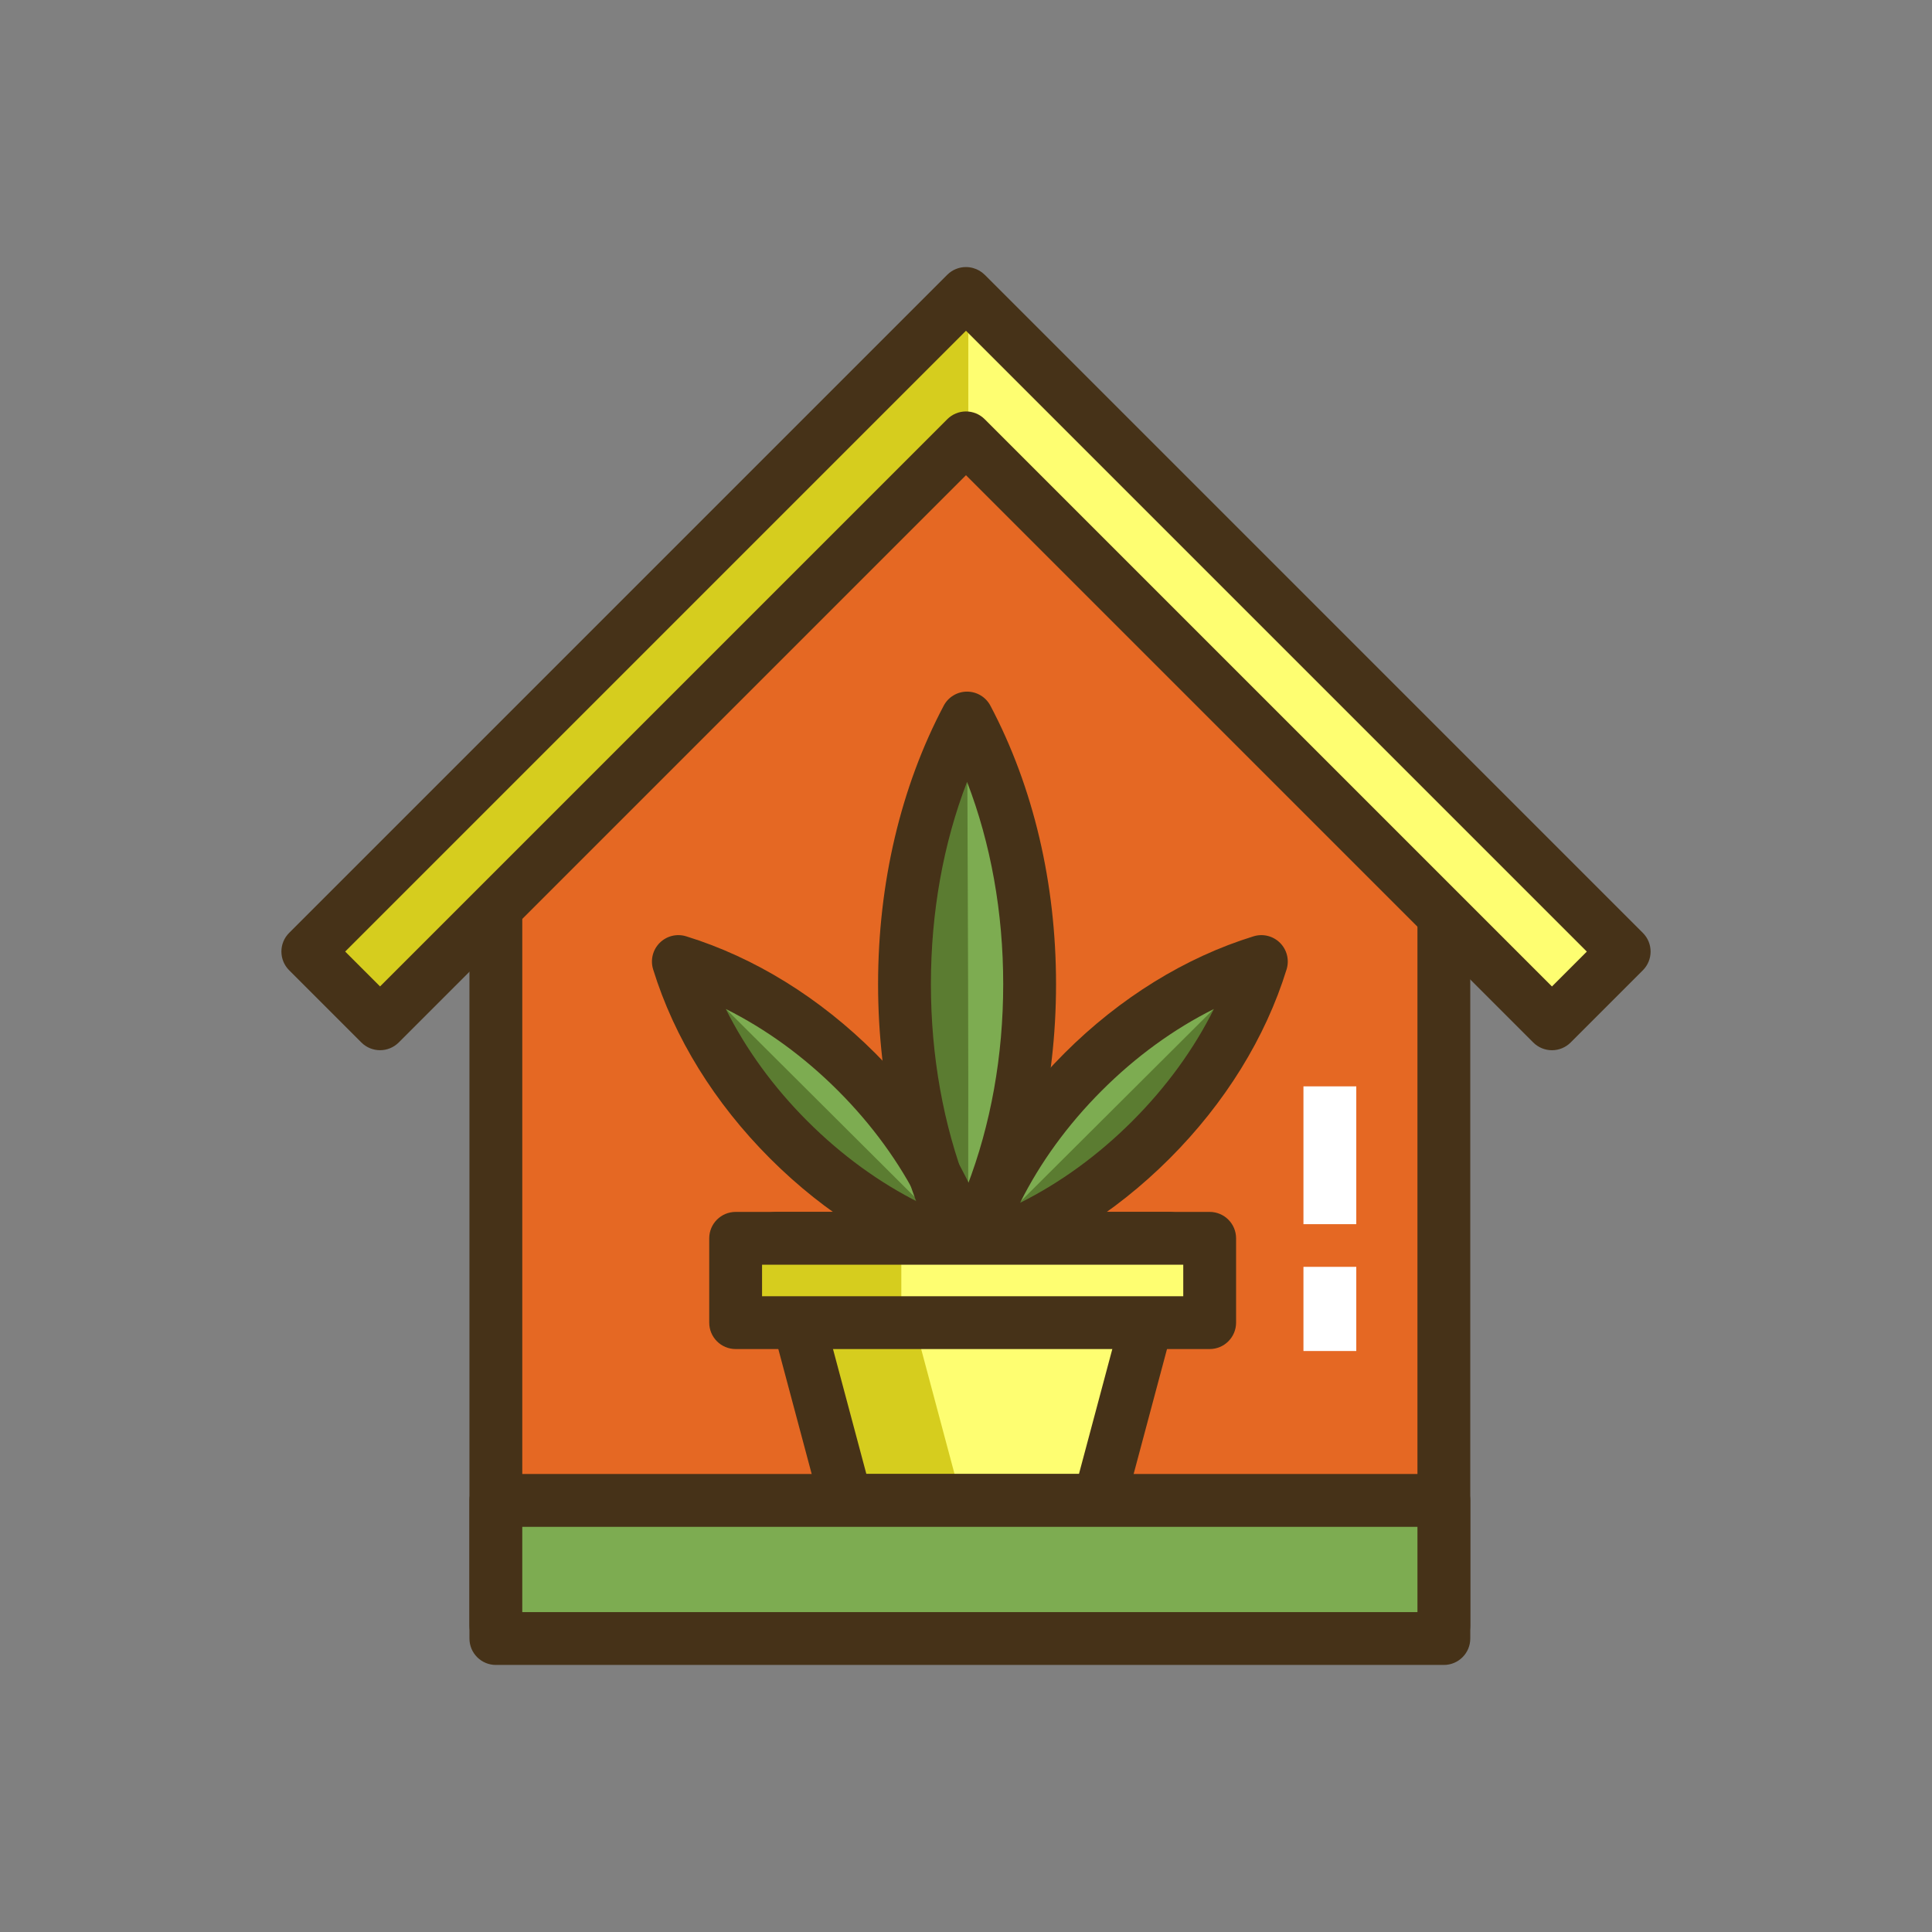 <?xml version="1.0" encoding="utf-8"?>
<!-- Generator: Adobe Illustrator 21.1.0, SVG Export Plug-In . SVG Version: 6.00 Build 0)  -->
<svg version="1.1" id="Layer_1" xmlns="http://www.w3.org/2000/svg" xmlns:xlink="http://www.w3.org/1999/xlink" x="0px" y="0px"
	 viewBox="0 0 512 512" style="enable-background:new 0 0 512 512;" xml:space="preserve">
<rect x="0" y="0" width="512" height="512" fill="#808080" stroke="none"/>
<style type="text/css">
	.st0{fill:#D6CD1E;}
	.st1{fill:#E56823;}
	.st2{fill:#FE8E46;}
	.st3{fill:#FEFE71;}
	.st4{fill:#463218;}
	.st5{fill:#7DAC51;}
	.st6{fill:#5B7C31;}
	.st7{fill:#FFFFFF;}
</style>
<g>
	<g>
		<g>
			<polygon class="st1" points="255.967,84.41 131.407,208.97 131.407,430.776 382.638,430.776 382.638,208.97 			"/>
		</g>
	</g>
	<g>
		<g>
			<path class="st5" d="M256.281,190.29c-10.416,19.705-16.58,44.101-16.58,70.519c0,26.418,6.164,50.814,16.58,70.519
				c10.417-19.705,16.581-44.101,16.581-70.519C272.861,234.39,266.697,209.994,256.281,190.29z"/>
		</g>
	</g>
	<g>
		<g>
			<path class="st6" d="M256.281,190.29c-10.416,19.705-16.58,44.101-16.58,70.519c0,26.418,6.164,50.814,16.58,70.519
				C257.021,329.927,256.281,190.29,256.281,190.29z"/>
		</g>
	</g>
	<g>
		<g>
			<path class="st5" d="M227.021,284.079c-14.331-14.331-30.909-24.221-47.248-29.26c5.038,16.34,14.929,32.917,29.26,47.248
				s30.909,24.221,47.248,29.26C251.242,314.988,241.352,298.41,227.021,284.079z"/>
		</g>
	</g>
	<g>
		<g>
			<path class="st6" d="M256.142,330.903l-76.369-76.083c5.038,16.34,14.929,32.917,29.26,47.248s30.909,24.221,47.248,29.26
				C256.237,331.186,256.186,331.044,256.142,330.903z"/>
		</g>
	</g>
	<g>
		<g>
			<g>
				<g>
					<path class="st4" d="M262.469,187.018c-1.213-2.293-3.594-3.729-6.188-3.729s-4.977,1.435-6.188,3.729
						c-11.378,21.524-17.392,47.04-17.392,73.791s6.014,52.267,17.392,73.791c1.212,2.293,3.594,3.729,6.188,3.729
						s4.976-1.435,6.188-3.729c11.378-21.523,17.393-47.04,17.393-73.791S273.847,208.541,262.469,187.018z M256.28,314.422
						c-6.295-16.35-9.58-34.611-9.58-53.613s3.285-37.263,9.58-53.613c6.296,16.349,9.581,34.611,9.581,53.613
						S262.576,298.072,256.28,314.422z"/>
				</g>
			</g>
		</g>
	</g>
	<g>
		<g>
			<g>
				<g>
					<path class="st4" d="M262.97,329.265c-5.581-18.1-16.301-35.437-30.999-50.135c-14.697-14.698-32.034-25.417-50.136-30.999
						c-2.477-0.766-5.178-0.095-7.013,1.739c-1.834,1.834-2.504,4.533-1.739,7.013c5.583,18.101,16.302,35.438,30.999,50.135
						c14.698,14.698,32.035,25.417,50.136,30.999c0.678,0.209,1.373,0.311,2.062,0.311c1.829,0,3.618-0.718,4.95-2.05
						C263.064,334.443,263.734,331.744,262.97,329.265z M213.982,297.118c-9.021-9.021-16.345-19.108-21.634-29.723
						c10.614,5.29,20.701,12.613,29.723,21.634c9.021,9.021,16.345,19.11,21.634,29.723
						C233.091,313.463,223.003,306.139,213.982,297.118z"/>
				</g>
			</g>
		</g>
	</g>
	<g>
		<g>
			<path class="st5" d="M287.024,284.079c-14.331,14.331-24.221,30.909-29.26,47.248c16.339-5.039,32.917-14.929,47.248-29.26
				c14.331-14.331,24.221-30.909,29.26-47.248C317.933,259.858,301.355,269.749,287.024,284.079z"/>
		</g>
	</g>
	<g>
		<g>
			<path class="st6" d="M257.903,330.903c-0.044,0.141-0.095,0.283-0.139,0.425c16.339-5.039,32.917-14.929,47.248-29.26
				c14.331-14.331,24.221-30.909,29.26-47.248L257.903,330.903z"/>
		</g>
	</g>
	<g>
		<g>
			<g>
				<g>
					<path class="st4" d="M339.223,249.87c-1.834-1.834-4.534-2.506-7.013-1.739c-18.102,5.582-35.438,16.301-50.135,30.999
						c-14.699,14.698-25.419,32.035-31,50.135c-0.765,2.479-0.095,5.178,1.74,7.012c1.332,1.333,3.12,2.05,4.95,2.05
						c0.688,0,1.384-0.102,2.062-0.311c18.101-5.582,35.438-16.301,50.136-30.999c14.697-14.697,25.416-32.034,30.999-50.135
						C341.727,254.403,341.057,251.705,339.223,249.87z M300.062,297.118c-9.021,9.021-19.108,16.344-29.723,21.634
						c5.289-10.613,12.613-20.702,21.635-29.723c9.021-9.021,19.107-16.344,29.722-21.634
						C316.407,278.01,309.084,288.097,300.062,297.118z"/>
				</g>
			</g>
		</g>
	</g>
	<g>
		<g>
			<polygon class="st3" points="205.671,328.168 224.221,397.626 291.308,397.626 309.858,328.168 			"/>
		</g>
	</g>
	<g>
		<g>
			<polygon class="st0" points="236.282,328.168 205.671,328.168 224.221,397.626 254.833,397.626 			"/>
		</g>
	</g>
	<g>
		<g>
			<g>
				<g>
					<path class="st4" d="M315.41,323.904c-1.325-1.725-3.377-2.736-5.552-2.736H205.671c-2.175,0-4.227,1.011-5.552,2.736
						s-1.772,3.968-1.211,6.07l18.55,69.458c0.817,3.063,3.593,5.194,6.763,5.194h67.087c3.17,0,5.945-2.131,6.763-5.194
						l18.551-69.458C317.183,327.873,316.735,325.63,315.41,323.904z M285.932,390.626h-56.335l-14.811-55.458h85.957
						L285.932,390.626z"/>
				</g>
			</g>
		</g>
	</g>
	<g>
		<g>
			<rect x="194.953" y="328.168" class="st3" width="125.623" height="22.344"/>
		</g>
	</g>
	<g>
		<g>
			<rect x="194.953" y="328.168" class="st0" width="43.906" height="22.344"/>
		</g>
	</g>
	<g>
		<g>
			<g>
				<g>
					<path class="st4" d="M320.575,321.168H194.953c-3.866,0-7,3.134-7,7v22.344c0,3.866,3.134,7,7,7h125.622c3.866,0,7-3.134,7-7
						v-22.344C327.575,324.302,324.441,321.168,320.575,321.168z M313.575,343.512H201.953v-8.344h111.622V343.512z"/>
				</g>
			</g>
		</g>
	</g>
	<g>
		<g>
			<g>
				<g>
					<path class="st4" d="M387.546,203.979l-126.67-124.56c-2.739-2.694-7.141-2.676-9.858,0.042L126.457,204.02
						c-1.312,1.312-2.05,3.093-2.05,4.95v221.806c0,3.866,3.134,7,7,7h251.23c3.866,0,7-3.134,7-7V208.97
						C389.638,207.093,388.884,205.295,387.546,203.979z M375.638,423.776h-237.23V211.869L256.009,94.268l119.629,117.636V423.776z
						"/>
				</g>
			</g>
		</g>
	</g>
	<g>
		<g>
			<polygon class="st3" points="256.023,77.78 256.004,77.799 255.977,77.772 81.575,252.173 100.717,271.315 255.996,116.036 
				411.283,271.323 430.425,252.182 			"/>
		</g>
	</g>
	<g>
		<g>
			<polygon class="st0" points="256.023,84.41 256.004,84.429 255.977,84.401 81.575,258.803 100.717,277.945 255.996,122.666 
				256.61,123.279 256.61,84.996 			"/>
		</g>
	</g>
	<g>
		<g>
			<g>
				<g>
					<path class="st4" d="M435.375,247.232L260.974,72.83c-0.884-0.883-1.947-1.479-3.074-1.789
						c-0.62-0.177-1.267-0.269-1.923-0.269c-1.856,0-3.637,0.738-4.95,2.05L76.625,247.224c-2.733,2.733-2.733,7.166,0,9.899
						l19.142,19.142c2.734,2.733,7.166,2.733,9.9,0l150.329-150.33l150.337,150.338c1.313,1.313,3.094,2.05,4.95,2.05
						s3.637-0.737,4.95-2.05l19.142-19.142C438.108,254.398,438.108,249.965,435.375,247.232z M411.283,261.424L260.946,111.086
						c-1.313-1.313-3.094-2.05-4.95-2.05s-3.637,0.738-4.95,2.05l-150.329,150.33l-9.242-9.242L255.996,87.652l164.529,164.53
						L411.283,261.424z"/>
				</g>
			</g>
		</g>
	</g>
	<g>
		<g>
			<rect x="131.407" y="397.626" class="st5" width="251.231" height="36.602"/>
		</g>
	</g>
	<g>
		<g>
			<g>
				<g>
					<path class="st4" d="M382.638,390.626h-251.23c-3.866,0-7,3.134-7,7v36.602c0,3.866,3.134,7,7,7h251.23c3.866,0,7-3.134,7-7
						v-36.602C389.638,393.76,386.504,390.626,382.638,390.626z M375.638,427.228h-237.23v-22.602h237.23V427.228z"/>
				</g>
			</g>
		</g>
	</g>
	<g>
		<g>
			<rect x="345.428" y="287.897" class="st7" width="14" height="36.522"/>
		</g>
	</g>
	<g>
		<g>
			<rect x="345.428" y="335.726" class="st7" width="14" height="22.305"/>
		</g>
	</g>
</g>
</svg>
